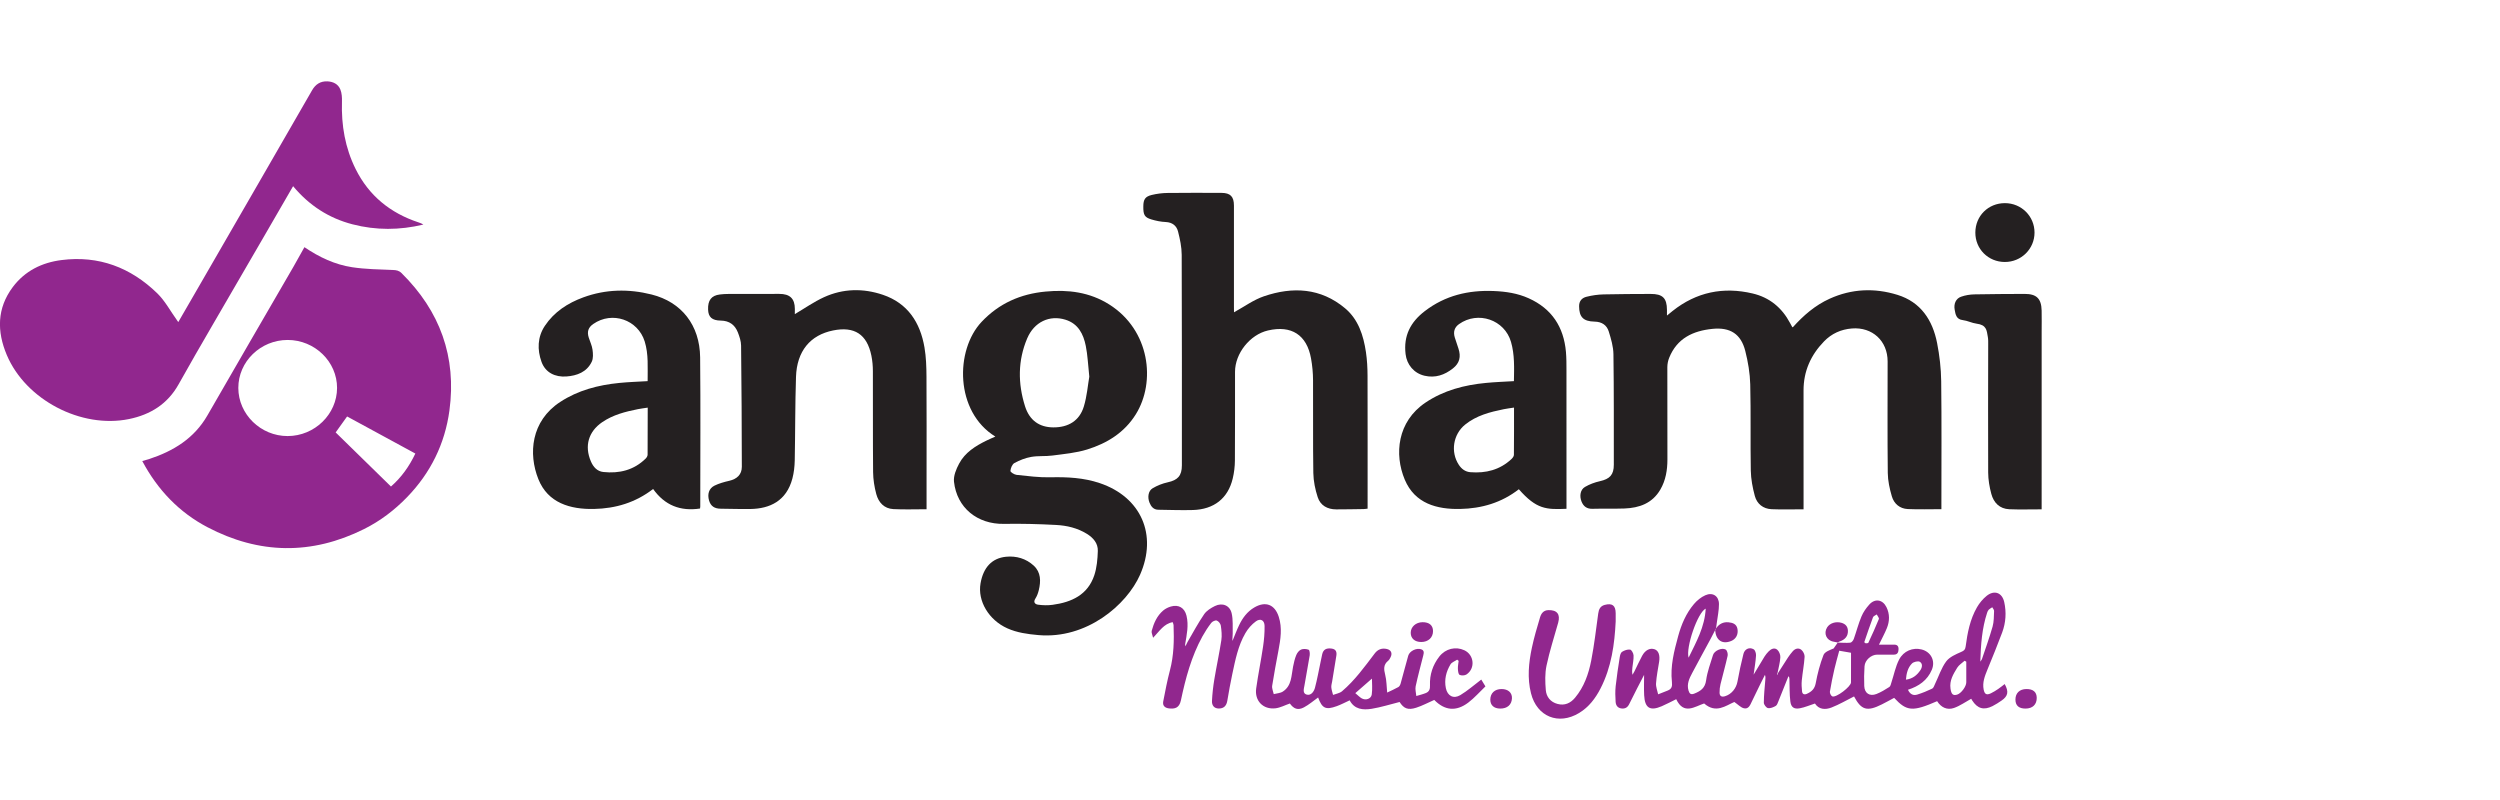 <?xml version="1.0" encoding="utf-8"?>
<!-- Generator: Adobe Illustrator 16.0.0, SVG Export Plug-In . SVG Version: 6.00 Build 0)  -->
<!DOCTYPE svg PUBLIC "-//W3C//DTD SVG 1.1//EN" "http://www.w3.org/Graphics/SVG/1.1/DTD/svg11.dtd">
<svg version="1.1" xmlns="http://www.w3.org/2000/svg" xmlns:xlink="http://www.w3.org/1999/xlink" x="0px" y="0px" width="125px"
	 height="40px" viewBox="0 0 125 40" enable-background="new 0 0 125 40" xml:space="preserve">
<g id="Layer_1">
	<g>
		<path fill-rule="evenodd" clip-rule="evenodd" fill="#242021" d="M90.178,25.465c-0.54,0-1.071,0.018-1.6-0.005
			c-0.422-0.019-0.729-0.265-0.837-0.663c-0.111-0.411-0.193-0.841-0.201-1.265c-0.026-1.437,0.008-2.875-0.028-4.312
			c-0.014-0.559-0.11-1.126-0.248-1.671c-0.215-0.853-0.757-1.195-1.638-1.106c-0.977,0.098-1.776,0.473-2.167,1.447
			c-0.058,0.144-0.091,0.309-0.092,0.465c-0.003,1.539,0.004,3.078,0.004,4.616c0,0.53-0.084,1.046-0.355,1.51
			c-0.4,0.685-1.051,0.918-1.798,0.944c-0.532,0.019-1.065,0-1.597,0.015c-0.28,0.008-0.449-0.122-0.545-0.364
			c-0.112-0.282-0.058-0.594,0.173-0.729c0.228-0.134,0.487-0.229,0.745-0.287c0.497-0.11,0.697-0.321,0.697-0.822
			c-0.002-1.843,0.007-3.687-0.019-5.529c-0.005-0.379-0.119-0.764-0.233-1.132c-0.1-0.323-0.347-0.489-0.711-0.496
			c-0.569-0.011-0.769-0.236-0.773-0.768c-0.002-0.271,0.149-0.42,0.372-0.475c0.276-0.069,0.565-0.111,0.849-0.118
			c0.786-0.021,1.572-0.018,2.357-0.023c0.599-0.003,0.812,0.208,0.815,0.798c0,0.075,0,0.151,0,0.283
			c0.118-0.097,0.198-0.164,0.281-0.229c1.192-0.947,2.535-1.222,4.004-0.875c0.844,0.199,1.461,0.709,1.868,1.474
			c0.035,0.066,0.071,0.133,0.107,0.198c0.004,0.006,0.014,0.01,0.031,0.02c0.526-0.587,1.115-1.101,1.843-1.43
			c1.102-0.5,2.244-0.547,3.386-0.195c1.172,0.361,1.762,1.264,1.987,2.411c0.123,0.625,0.197,1.271,0.205,1.908
			c0.025,2.028,0.01,4.058,0.01,6.087c0,0.093,0,0.186,0,0.312c-0.568,0-1.124,0.019-1.679-0.006
			c-0.401-0.018-0.691-0.264-0.8-0.639c-0.11-0.376-0.197-0.774-0.202-1.163c-0.021-1.86-0.008-3.72-0.008-5.581
			c0-1.024-0.764-1.728-1.787-1.646c-0.544,0.044-1.013,0.255-1.392,0.646c-0.663,0.683-1.027,1.493-1.025,2.456
			c0.003,1.827,0.001,3.653,0.001,5.479C90.178,25.147,90.178,25.289,90.178,25.465z"/>
		<path fill-rule="evenodd" clip-rule="evenodd" fill="#242021" d="M49.767,21.829c-2.027-1.247-2.018-4.325-0.685-5.738
			c0.875-0.927,1.949-1.395,3.193-1.512c1.125-0.108,2.203,0.024,3.188,0.645c2.034,1.282,2.338,3.87,1.327,5.492
			c-0.568,0.913-1.436,1.45-2.431,1.758c-0.557,0.173-1.154,0.225-1.737,0.303c-0.35,0.047-0.713,0.007-1.06,0.068
			c-0.29,0.051-0.579,0.164-0.838,0.305c-0.113,0.06-0.191,0.254-0.203,0.395c-0.006,0.06,0.193,0.187,0.309,0.199
			c0.56,0.059,1.125,0.134,1.687,0.121c0.842-0.02,1.667,0.02,2.473,0.292c2.064,0.698,2.893,2.581,2.013,4.58
			c-0.667,1.512-2.675,3.232-5.089,3.017c-0.533-0.048-1.057-0.117-1.55-0.339c-0.926-0.416-1.493-1.366-1.337-2.249
			c0.138-0.79,0.565-1.258,1.277-1.329c0.511-0.05,0.998,0.091,1.382,0.444c0.363,0.335,0.361,0.78,0.254,1.225
			c-0.035,0.146-0.089,0.295-0.169,0.42c-0.123,0.19-0.015,0.289,0.134,0.309c0.238,0.032,0.487,0.039,0.725,0.006
			c0.947-0.129,1.756-0.495,2.084-1.475c0.128-0.383,0.164-0.809,0.177-1.218c0.013-0.382-0.227-0.658-0.547-0.856
			c-0.472-0.292-1.001-0.416-1.542-0.444c-0.868-0.047-1.739-0.069-2.608-0.054c-1.324,0.022-2.355-0.804-2.495-2.113
			c-0.03-0.289,0.111-0.626,0.256-0.898c0.296-0.56,0.818-0.884,1.372-1.155C49.46,21.962,49.599,21.904,49.767,21.829z
			 M54.465,18.833c-0.065-0.599-0.082-1.074-0.175-1.534c-0.118-0.59-0.373-1.111-1.012-1.312c-0.798-0.251-1.569,0.108-1.919,0.933
			c-0.471,1.111-0.467,2.255-0.108,3.392c0.224,0.71,0.719,1.051,1.409,1.057c0.758,0.006,1.315-0.333,1.531-1.042
			C54.349,19.81,54.391,19.257,54.465,18.833z"/>
		<path fill-rule="evenodd" clip-rule="evenodd" fill="#242021" d="M61.7,15.615c0.508-0.278,0.975-0.623,1.497-0.801
			c1.438-0.49,2.837-0.421,4.054,0.598c0.668,0.559,0.921,1.359,1.046,2.193c0.058,0.391,0.079,0.79,0.08,1.186
			c0.007,2.113,0.003,4.227,0.003,6.341c0,0.093,0,0.186,0,0.3c-0.072,0.007-0.135,0.021-0.198,0.021
			c-0.457,0.007-0.913,0.016-1.369,0.016c-0.441,0-0.793-0.194-0.928-0.611c-0.126-0.386-0.212-0.803-0.219-1.208
			c-0.024-1.547-0.004-3.095-0.014-4.642c-0.002-0.361-0.036-0.727-0.1-1.083c-0.211-1.181-0.981-1.675-2.154-1.402
			c-0.898,0.208-1.646,1.143-1.647,2.068c-0.002,1.479,0.005,2.957-0.006,4.436c-0.002,0.302-0.039,0.609-0.11,0.903
			c-0.237,0.989-0.938,1.542-1.996,1.571c-0.574,0.016-1.149-0.007-1.724-0.014c-0.239-0.003-0.362-0.161-0.441-0.358
			c-0.106-0.266-0.062-0.582,0.152-0.712c0.232-0.14,0.499-0.245,0.764-0.303c0.497-0.108,0.704-0.328,0.704-0.847
			c0-3.508,0.005-7.017-0.009-10.526c-0.001-0.39-0.086-0.786-0.183-1.167c-0.073-0.287-0.285-0.458-0.615-0.473
			c-0.241-0.01-0.486-0.06-0.718-0.13c-0.345-0.104-0.409-0.229-0.403-0.655c0.003-0.342,0.09-0.487,0.419-0.568
			c0.26-0.063,0.532-0.097,0.799-0.1c0.896-0.012,1.792-0.006,2.688-0.004c0.448,0.001,0.625,0.185,0.625,0.635
			c0,1.691,0,3.381,0,5.072C61.7,15.441,61.7,15.534,61.7,15.615z"/>
		<path fill-rule="evenodd" clip-rule="evenodd" fill="#242021" d="M39.741,15.706c0.488-0.287,0.952-0.614,1.458-0.846
			c0.954-0.436,1.958-0.454,2.942-0.121c1.247,0.421,1.87,1.387,2.083,2.634c0.082,0.479,0.097,0.975,0.1,1.464
			c0.011,1.673,0.004,3.347,0.004,5.021c0,0.53,0,1.061,0,1.604c-0.583,0-1.123,0.021-1.66-0.007
			c-0.461-0.023-0.741-0.333-0.854-0.751c-0.095-0.354-0.155-0.729-0.159-1.096c-0.016-1.682-0.004-3.364-0.011-5.046
			c0-0.261-0.023-0.526-0.075-0.78c-0.22-1.069-0.847-1.475-1.915-1.259c-1.143,0.23-1.812,1.034-1.854,2.319
			c-0.046,1.394-0.036,2.788-0.063,4.182c-0.006,0.301-0.041,0.61-0.117,0.9c-0.299,1.135-1.14,1.509-2.087,1.526
			c-0.498,0.009-0.997-0.01-1.495-0.014c-0.318-0.002-0.503-0.131-0.585-0.409c-0.092-0.319-0.01-0.604,0.269-0.744
			c0.23-0.113,0.487-0.184,0.738-0.242c0.385-0.087,0.631-0.312,0.631-0.7c-0.002-2.021-0.014-4.04-0.037-6.059
			c-0.002-0.221-0.079-0.45-0.16-0.659c-0.148-0.379-0.427-0.587-0.854-0.593c-0.441-0.006-0.623-0.175-0.636-0.549
			c-0.018-0.468,0.166-0.706,0.59-0.757c0.142-0.018,0.286-0.026,0.43-0.026c0.844-0.002,1.69,0.003,2.536-0.003
			c0.531-0.003,0.782,0.232,0.782,0.756C39.742,15.543,39.741,15.636,39.741,15.706z"/>
		<path fill-rule="evenodd" clip-rule="evenodd" fill="#242021" d="M35.002,25.426c-0.98,0.149-1.766-0.159-2.346-0.977
			c-0.884,0.683-1.876,0.977-2.961,0.999c-1.188,0.024-2.3-0.3-2.776-1.489c-0.509-1.272-0.371-2.904,1.088-3.86
			c0.896-0.587,1.903-0.847,2.956-0.952c0.468-0.047,0.939-0.061,1.419-0.09c-0.005-0.682,0.052-1.341-0.147-1.984
			c-0.34-1.091-1.631-1.53-2.573-0.873c-0.25,0.174-0.319,0.384-0.224,0.682c0.064,0.2,0.16,0.396,0.188,0.601
			c0.027,0.198,0.043,0.433-0.038,0.603c-0.247,0.52-0.742,0.7-1.27,0.738c-0.56,0.04-1.047-0.192-1.242-0.731
			c-0.217-0.602-0.207-1.24,0.167-1.801c0.466-0.7,1.149-1.14,1.921-1.423c1.116-0.41,2.266-0.433,3.415-0.144
			c1.499,0.376,2.411,1.532,2.428,3.147c0.025,2.485,0.006,4.971,0.006,7.456C35.014,25.36,35.007,25.393,35.002,25.426z
			 M32.386,20.381c-0.187,0.029-0.337,0.047-0.486,0.076c-0.631,0.125-1.251,0.283-1.792,0.653
			c-0.687,0.471-0.893,1.189-0.565,1.956c0.12,0.281,0.312,0.5,0.623,0.534c0.8,0.085,1.527-0.091,2.118-0.672
			c0.049-0.048,0.095-0.126,0.096-0.191C32.387,21.961,32.386,21.184,32.386,20.381z"/>
		<path fill-rule="evenodd" clip-rule="evenodd" fill="#242021" d="M78.324,25.44c-1.009,0.043-1.499,0.029-2.382-0.978
			c-0.863,0.673-1.857,0.965-2.94,0.986c-1.151,0.022-2.259-0.264-2.764-1.467c-0.531-1.266-0.375-2.903,1.038-3.852
			c0.913-0.613,1.943-0.88,3.022-0.983c0.46-0.045,0.923-0.06,1.398-0.089c0.012-0.672,0.038-1.323-0.145-1.958
			c-0.32-1.113-1.651-1.568-2.601-0.893c-0.225,0.16-0.298,0.386-0.21,0.671c0.057,0.185,0.122,0.367,0.182,0.551
			c0.134,0.407,0.06,0.728-0.277,0.993c-0.414,0.326-0.878,0.491-1.417,0.366c-0.527-0.122-0.886-0.548-0.949-1.081
			c-0.109-0.916,0.242-1.598,0.959-2.149c1.024-0.787,2.186-1.057,3.448-1.006c0.603,0.024,1.194,0.112,1.749,0.363
			c1.156,0.52,1.752,1.435,1.862,2.681c0.026,0.302,0.026,0.607,0.026,0.911c0.002,2.215,0.001,4.43,0.001,6.646
			C78.324,25.242,78.324,25.333,78.324,25.44z M75.701,20.379c-0.197,0.031-0.355,0.049-0.512,0.081
			c-0.689,0.14-1.367,0.314-1.931,0.769c-0.604,0.487-0.741,1.367-0.317,2.012c0.137,0.209,0.326,0.349,0.576,0.369
			c0.773,0.062,1.476-0.114,2.056-0.657c0.057-0.054,0.121-0.137,0.122-0.206C75.704,21.969,75.701,21.192,75.701,20.379z"/>
		<path fill-rule="evenodd" clip-rule="evenodd" fill="#91278E" d="M91.885,32.13c0.21,0.004,0.422,0.024,0.629,0.004
			c0.065-0.006,0.147-0.109,0.175-0.185c0.133-0.373,0.23-0.759,0.383-1.123c0.092-0.221,0.238-0.431,0.401-0.607
			c0.283-0.307,0.662-0.24,0.848,0.135c0.171,0.345,0.164,0.706,0.021,1.056c-0.107,0.262-0.244,0.513-0.394,0.823
			c0.269,0,0.509,0.005,0.749-0.001c0.164-0.004,0.234,0.075,0.23,0.229c-0.003,0.149-0.05,0.27-0.229,0.271
			c-0.279,0.001-0.559,0-0.837,0c-0.301,0-0.615,0.273-0.635,0.581c-0.021,0.328-0.028,0.659-0.014,0.988
			c0.015,0.363,0.271,0.531,0.611,0.398c0.226-0.089,0.438-0.218,0.643-0.35c0.061-0.039,0.08-0.149,0.106-0.231
			c0.126-0.38,0.202-0.787,0.383-1.138c0.226-0.439,0.689-0.612,1.113-0.51c0.476,0.114,0.713,0.568,0.523,1.019
			c-0.223,0.529-0.651,0.824-1.193,0.999c0.096,0.214,0.254,0.307,0.465,0.241c0.255-0.08,0.506-0.182,0.746-0.298
			c0.07-0.035,0.104-0.155,0.145-0.24c0.182-0.376,0.311-0.791,0.555-1.12c0.166-0.223,0.479-0.356,0.75-0.475
			c0.149-0.064,0.202-0.115,0.223-0.273c0.089-0.679,0.219-1.354,0.565-1.956c0.124-0.214,0.293-0.42,0.485-0.574
			c0.381-0.305,0.773-0.165,0.879,0.311c0.113,0.512,0.081,1.028-0.103,1.521c-0.233,0.623-0.484,1.239-0.737,1.855
			c-0.132,0.323-0.26,0.643-0.188,1.002c0.047,0.231,0.144,0.285,0.359,0.184c0.129-0.06,0.25-0.14,0.369-0.219
			c0.111-0.076,0.215-0.162,0.323-0.244c0.212,0.38,0.17,0.601-0.157,0.826c-0.146,0.1-0.295,0.198-0.453,0.277
			c-0.436,0.218-0.753,0.125-1.015-0.285c-0.021-0.035-0.042-0.07-0.049-0.083c-0.294,0.161-0.563,0.357-0.863,0.461
			c-0.346,0.119-0.646-0.03-0.841-0.34c-1.227,0.534-1.519,0.513-2.149-0.166c-0.202,0.108-0.407,0.222-0.616,0.327
			c-0.742,0.373-1.03,0.28-1.389-0.398c-0.376,0.188-0.738,0.403-1.126,0.554c-0.311,0.121-0.636,0.103-0.829-0.2
			c-0.264,0.085-0.504,0.192-0.754,0.238c-0.293,0.054-0.441-0.048-0.477-0.345c-0.045-0.366-0.033-0.74-0.045-1.11
			c-0.001-0.046,0-0.093-0.049-0.15c-0.167,0.417-0.332,0.836-0.501,1.252c-0.035,0.084-0.067,0.196-0.135,0.235
			c-0.115,0.067-0.268,0.131-0.389,0.108c-0.085-0.015-0.207-0.174-0.206-0.269c0.001-0.377,0.043-0.754,0.073-1.13
			c0.006-0.082,0.021-0.162-0.017-0.262c-0.085,0.169-0.171,0.337-0.254,0.506c-0.134,0.273-0.266,0.546-0.398,0.82
			c-0.084,0.176-0.163,0.401-0.401,0.345c-0.16-0.038-0.293-0.188-0.478-0.315c-0.427,0.181-0.92,0.595-1.51,0.074
			c-0.475,0.157-1.019,0.586-1.396-0.214c-0.248,0.122-0.482,0.249-0.727,0.354c-0.582,0.251-0.843,0.089-0.876-0.55
			c-0.017-0.344-0.003-0.689-0.003-1.019c-0.109,0.21-0.234,0.451-0.358,0.692c-0.13,0.255-0.261,0.511-0.387,0.77
			c-0.08,0.165-0.202,0.24-0.386,0.218c-0.195-0.024-0.282-0.16-0.293-0.329c-0.018-0.26-0.025-0.524,0.002-0.781
			c0.052-0.486,0.128-0.969,0.204-1.453c0.015-0.096,0.047-0.227,0.115-0.269c0.116-0.073,0.275-0.13,0.403-0.112
			c0.074,0.011,0.167,0.184,0.173,0.289c0.01,0.199-0.036,0.401-0.058,0.603c-0.013,0.117-0.024,0.234,0.005,0.368
			c0.034-0.06,0.071-0.118,0.101-0.179c0.127-0.257,0.245-0.519,0.381-0.771c0.154-0.285,0.389-0.403,0.615-0.329
			c0.203,0.066,0.287,0.295,0.234,0.63c-0.056,0.358-0.13,0.715-0.154,1.076c-0.013,0.179,0.067,0.366,0.105,0.549
			c0.158-0.062,0.316-0.125,0.474-0.187c0.202-0.08,0.24-0.206,0.215-0.432c-0.088-0.786,0.109-1.542,0.313-2.293
			c0.16-0.584,0.394-1.136,0.787-1.6c0.153-0.181,0.355-0.347,0.571-0.442c0.368-0.164,0.678,0.039,0.681,0.441
			c0.002,0.317-0.07,0.634-0.11,0.95c-0.011,0.088-0.024,0.176-0.036,0.263l0.004-0.006c-0.019,0.035-0.037,0.071-0.055,0.106
			l0.003-0.005c-0.075,0.146-0.147,0.292-0.226,0.437c-0.304,0.564-0.613,1.125-0.913,1.692c-0.146,0.275-0.288,0.556-0.189,0.889
			c0.049,0.165,0.125,0.218,0.295,0.149c0.309-0.124,0.533-0.274,0.585-0.663c0.058-0.43,0.217-0.847,0.345-1.266
			c0.065-0.213,0.438-0.382,0.632-0.272c0.071,0.041,0.12,0.213,0.099,0.308c-0.105,0.477-0.241,0.947-0.356,1.421
			c-0.034,0.138-0.049,0.283-0.048,0.424c0,0.177,0.101,0.233,0.271,0.182c0.33-0.1,0.565-0.399,0.625-0.735
			c0.083-0.463,0.183-0.925,0.298-1.382c0.062-0.246,0.298-0.354,0.51-0.231c0.078,0.044,0.127,0.209,0.119,0.315
			c-0.02,0.31-0.074,0.616-0.12,0.954c0.192-0.32,0.366-0.616,0.546-0.907c0.058-0.093,0.13-0.178,0.205-0.256
			c0.122-0.126,0.29-0.202,0.428-0.086c0.095,0.079,0.164,0.251,0.157,0.377c-0.014,0.258-0.087,0.513-0.136,0.771
			c-0.01,0.031-0.019,0.062-0.029,0.093c0.01,0.003,0.02,0.006,0.03,0.009c0.006-0.028,0.013-0.055,0.02-0.083
			c0.167-0.262,0.332-0.525,0.502-0.784c0.07-0.105,0.149-0.206,0.231-0.301c0.121-0.14,0.289-0.187,0.429-0.078
			c0.093,0.074,0.173,0.235,0.166,0.351c-0.025,0.395-0.102,0.786-0.141,1.18c-0.018,0.182-0.006,0.369,0.013,0.552
			c0.015,0.142,0.117,0.176,0.243,0.119c0.231-0.105,0.388-0.242,0.441-0.53c0.088-0.479,0.213-0.957,0.388-1.409
			c0.063-0.162,0.318-0.249,0.507-0.328c0.069-0.099,0.137-0.198,0.206-0.296L91.885,32.13z M92.551,32.638
			c-0.208-0.036-0.41-0.07-0.589-0.102c-0.086,0.325-0.172,0.616-0.24,0.911c-0.085,0.376-0.166,0.756-0.227,1.137
			c-0.012,0.074,0.057,0.211,0.12,0.236c0.194,0.076,0.935-0.491,0.935-0.699C92.553,33.634,92.551,33.146,92.551,32.638z
			 M98.314,33.084c-0.028-0.016-0.056-0.031-0.084-0.046c-0.125,0.115-0.286,0.21-0.371,0.351c-0.191,0.315-0.392,0.631-0.334,1.041
			c0.038,0.265,0.112,0.367,0.33,0.302c0.204-0.061,0.46-0.407,0.459-0.616C98.313,33.771,98.314,33.428,98.314,33.084z
			 M99.015,33.083c0.048-0.074,0.072-0.097,0.081-0.124c0.182-0.543,0.378-1.082,0.534-1.632c0.069-0.247,0.062-0.517,0.074-0.777
			c0.003-0.062-0.059-0.125-0.091-0.187c-0.06,0.04-0.127,0.072-0.176,0.122c-0.039,0.04-0.064,0.1-0.082,0.155
			C99.1,31.416,99.042,32.217,99.015,33.083z M85.286,30.43c-0.411,0.197-1.006,1.959-0.856,2.454
			C84.813,32.098,85.237,31.348,85.286,30.43z M93.212,32.113c0.024,0.018,0.049,0.036,0.074,0.054
			c0.044-0.008,0.119-0.003,0.13-0.026c0.184-0.394,0.365-0.788,0.527-1.19c0.021-0.053-0.067-0.151-0.106-0.229
			c-0.064,0.046-0.164,0.079-0.187,0.141C93.494,31.275,93.355,31.695,93.212,32.113z M95.296,33.983
			c0.338-0.044,0.55-0.221,0.718-0.466c0.104-0.151,0.124-0.337-0.021-0.426c-0.086-0.053-0.308-0.001-0.392,0.081
			C95.389,33.383,95.321,33.671,95.296,33.983z"/>
		<path fill-rule="evenodd" clip-rule="evenodd" fill="#91278E" d="M64.493,35.175c-0.249,0.086-0.479,0.212-0.72,0.24
			c-0.617,0.072-1.05-0.375-0.964-0.992c0.098-0.702,0.242-1.396,0.345-2.098c0.051-0.34,0.08-0.687,0.075-1.03
			c-0.004-0.282-0.204-0.394-0.432-0.229c-0.211,0.152-0.397,0.366-0.528,0.592c-0.366,0.629-0.503,1.339-0.653,2.04
			c-0.096,0.445-0.174,0.894-0.251,1.343c-0.042,0.245-0.17,0.384-0.421,0.385c-0.248,0-0.356-0.167-0.345-0.381
			c0.018-0.357,0.057-0.715,0.116-1.068c0.109-0.657,0.251-1.31,0.352-1.968c0.036-0.237,0.008-0.489-0.026-0.729
			c-0.015-0.096-0.113-0.221-0.203-0.252c-0.072-0.026-0.219,0.044-0.275,0.116c-0.164,0.213-0.312,0.441-0.442,0.676
			c-0.552,1.001-0.843,2.095-1.077,3.203c-0.082,0.387-0.315,0.426-0.581,0.399c-0.207-0.021-0.344-0.128-0.302-0.349
			c0.101-0.521,0.2-1.044,0.336-1.557c0.197-0.745,0.21-1.5,0.181-2.261c-0.001-0.039-0.022-0.079-0.043-0.147
			c-0.44,0.078-0.654,0.442-0.98,0.781c-0.035-0.157-0.093-0.262-0.07-0.346c0.104-0.387,0.263-0.753,0.578-1.02
			c0.107-0.089,0.243-0.157,0.377-0.196c0.391-0.115,0.689,0.064,0.785,0.458c0.118,0.483,0.011,0.957-0.068,1.431
			c-0.002,0.014,0.004,0.029,0.016,0.101c0.049-0.103,0.073-0.166,0.107-0.224c0.271-0.464,0.525-0.94,0.828-1.383
			c0.122-0.176,0.336-0.31,0.536-0.408c0.374-0.184,0.75-0.034,0.84,0.367c0.075,0.329,0.044,0.682,0.051,1.024
			c0.002,0.116-0.024,0.232-0.011,0.354c0.111-0.268,0.211-0.54,0.337-0.8c0.171-0.354,0.402-0.666,0.75-0.871
			c0.563-0.333,1.028-0.155,1.227,0.464c0.181,0.561,0.09,1.12-0.014,1.678c-0.109,0.588-0.224,1.177-0.315,1.769
			c-0.021,0.133,0.05,0.28,0.078,0.419c0.154-0.041,0.33-0.045,0.456-0.128c0.449-0.291,0.42-0.792,0.51-1.241
			c0.039-0.198,0.084-0.397,0.16-0.582c0.044-0.11,0.138-0.232,0.241-0.276c0.108-0.046,0.266-0.035,0.379,0.009
			c0.049,0.02,0.067,0.189,0.052,0.284c-0.08,0.5-0.179,0.996-0.261,1.496c-0.028,0.167-0.11,0.405,0.113,0.463
			c0.214,0.057,0.359-0.149,0.41-0.337c0.111-0.416,0.187-0.84,0.275-1.261c0.029-0.14,0.057-0.281,0.088-0.421
			c0.054-0.232,0.203-0.321,0.472-0.283c0.223,0.031,0.266,0.174,0.234,0.367c-0.069,0.425-0.139,0.85-0.208,1.274
			c-0.017,0.1-0.05,0.202-0.042,0.3c0.011,0.127,0.056,0.25,0.087,0.376c0.151-0.059,0.332-0.083,0.449-0.183
			c0.64-0.545,1.13-1.225,1.634-1.89c0.15-0.2,0.356-0.282,0.604-0.224c0.212,0.048,0.288,0.206,0.194,0.402
			c-0.033,0.067-0.07,0.142-0.126,0.187c-0.244,0.198-0.218,0.427-0.148,0.703c0.071,0.28,0.068,0.579,0.099,0.887
			c0.176-0.084,0.374-0.171,0.562-0.276c0.053-0.03,0.093-0.11,0.111-0.175c0.13-0.462,0.248-0.929,0.38-1.391
			c0.066-0.232,0.405-0.398,0.638-0.324c0.17,0.053,0.146,0.18,0.114,0.31c-0.13,0.515-0.27,1.027-0.381,1.546
			c-0.032,0.152,0.02,0.322,0.033,0.483c0.161-0.049,0.326-0.086,0.48-0.15c0.165-0.068,0.213-0.198,0.204-0.385
			c-0.022-0.533,0.14-1.019,0.467-1.439c0.312-0.397,0.819-0.516,1.252-0.313c0.49,0.229,0.557,0.908,0.107,1.209
			c-0.086,0.057-0.257,0.067-0.346,0.02c-0.065-0.036-0.08-0.2-0.085-0.308c-0.005-0.129,0.024-0.261,0.038-0.391
			c-0.025-0.021-0.049-0.04-0.074-0.06c-0.114,0.078-0.271,0.13-0.335,0.237c-0.218,0.363-0.318,0.764-0.23,1.189
			c0.079,0.385,0.381,0.551,0.72,0.348c0.364-0.217,0.687-0.505,1.05-0.779c0.042,0.069,0.109,0.18,0.208,0.341
			c-0.285,0.272-0.547,0.575-0.859,0.811c-0.611,0.461-1.18,0.396-1.7-0.134c-0.305,0.134-0.594,0.29-0.902,0.389
			c-0.417,0.134-0.626,0.038-0.831-0.286c-0.476,0.119-0.933,0.266-1.402,0.341c-0.426,0.067-0.855,0.033-1.094-0.424
			c-0.221,0.101-0.428,0.213-0.648,0.292c-0.554,0.2-0.73,0.11-0.93-0.435c-0.234,0.167-0.457,0.362-0.712,0.496
			C64.892,35.529,64.685,35.441,64.493,35.175z M67.765,34.657c0.137,0.114,0.218,0.202,0.318,0.26
			c0.2,0.117,0.474,0.028,0.505-0.193c0.039-0.281,0.009-0.571,0.009-0.794C68.344,34.15,68.068,34.392,67.765,34.657z"/>
		<path fill-rule="evenodd" clip-rule="evenodd" fill="#242021" d="M102.082,25.467c-0.573,0-1.097,0.017-1.618-0.005
			c-0.483-0.021-0.78-0.325-0.898-0.767c-0.093-0.346-0.156-0.713-0.157-1.071c-0.011-2.129-0.001-4.259,0.001-6.389
			c0-0.127,0.005-0.256-0.017-0.38c-0.059-0.354-0.068-0.608-0.567-0.672c-0.232-0.03-0.453-0.15-0.685-0.177
			c-0.332-0.038-0.365-0.288-0.407-0.52c-0.055-0.303,0.065-0.561,0.319-0.649c0.209-0.075,0.442-0.113,0.666-0.118
			c0.836-0.019,1.673-0.018,2.509-0.023c0.598-0.003,0.841,0.232,0.854,0.836c0.008,0.346,0.001,0.693,0.001,1.04
			c0,2.147,0,4.294,0,6.44C102.082,23.815,102.082,24.616,102.082,25.467z"/>
		<path fill-rule="evenodd" clip-rule="evenodd" fill="#91278E" d="M80.784,31.076c-0.055,1.123-0.208,2.281-0.759,3.35
			c-0.255,0.495-0.583,0.929-1.07,1.224c-1.028,0.623-2.11,0.183-2.404-0.98c-0.194-0.764-0.117-1.528,0.043-2.284
			c0.108-0.51,0.257-1.011,0.406-1.512c0.059-0.198,0.171-0.363,0.424-0.368c0.429-0.01,0.602,0.208,0.485,0.628
			c-0.199,0.714-0.43,1.421-0.583,2.145c-0.083,0.395-0.07,0.82-0.036,1.227c0.028,0.335,0.233,0.597,0.584,0.69
			c0.359,0.097,0.649-0.036,0.878-0.309c0.453-0.54,0.677-1.189,0.809-1.861c0.151-0.776,0.242-1.565,0.35-2.35
			c0.029-0.213,0.104-0.372,0.324-0.431c0.378-0.1,0.546,0.028,0.549,0.419C80.784,30.782,80.784,30.901,80.784,31.076z"/>
		<path fill-rule="evenodd" clip-rule="evenodd" fill="#242021" d="M100.246,10.157c0.823,0,1.48,0.654,1.48,1.472
			c0.001,0.814-0.662,1.471-1.483,1.47c-0.831,0-1.48-0.649-1.476-1.474C98.771,10.794,99.413,10.157,100.246,10.157z"/>
		<path fill-rule="evenodd" clip-rule="evenodd" fill="#91278E" d="M71.124,31.11c0.335-0.004,0.525,0.155,0.527,0.441
			c0.003,0.326-0.239,0.551-0.592,0.549c-0.32-0.002-0.521-0.177-0.523-0.457C70.534,31.346,70.789,31.114,71.124,31.11z"/>
		<path fill-rule="evenodd" clip-rule="evenodd" fill="#91278E" d="M85.804,31.417c0.151-0.22,0.356-0.329,0.625-0.302
			c0.214,0.022,0.401,0.087,0.445,0.335c0.048,0.27-0.075,0.502-0.313,0.599c-0.446,0.182-0.764-0.031-0.804-0.536l-0.003,0.005
			c0.018-0.035,0.036-0.071,0.055-0.106L85.804,31.417z"/>
		<path fill-rule="evenodd" clip-rule="evenodd" fill="#91278E" d="M91.89,32.126c-0.073-0.015-0.147-0.031-0.221-0.044
			c-0.347-0.064-0.5-0.41-0.314-0.711c0.133-0.214,0.438-0.312,0.719-0.231c0.202,0.058,0.315,0.186,0.322,0.399
			c0.008,0.268-0.14,0.449-0.434,0.542c-0.028,0.009-0.052,0.033-0.078,0.05L91.89,32.126z"/>
		<path fill-rule="evenodd" clip-rule="evenodd" fill="#91278E" d="M101.279,35.429c-0.336,0.002-0.508-0.151-0.507-0.452
			c0-0.321,0.207-0.521,0.545-0.525c0.338-0.004,0.517,0.147,0.52,0.439C101.84,35.225,101.631,35.427,101.279,35.429z"/>
		<path fill-rule="evenodd" clip-rule="evenodd" fill="#91278E" d="M75.01,35.429c-0.312-0.002-0.494-0.166-0.495-0.445
			c0-0.326,0.223-0.535,0.57-0.532c0.322,0.003,0.522,0.182,0.513,0.458C75.587,35.236,75.365,35.431,75.01,35.429z"/>
		<g>
			<path fill-rule="evenodd" clip-rule="evenodd" fill="#91278E" d="M15.221,12.359c0.744,0.504,1.527,0.871,2.385,1.002
				c0.671,0.102,1.358,0.109,2.039,0.138c0.169,0.007,0.301,0.027,0.428,0.152c1.928,1.901,2.762,4.195,2.398,6.878
				c-0.226,1.664-0.944,3.122-2.122,4.334c-0.627,0.646-1.335,1.186-2.146,1.59c-2.627,1.31-5.25,1.26-7.829-0.092
				c-1.414-0.741-2.491-1.864-3.261-3.309c0.119-0.034,0.229-0.061,0.335-0.096c1.222-0.401,2.262-1.034,2.926-2.191
				c1.425-2.481,2.866-4.954,4.3-7.43C14.854,13.023,15.028,12.704,15.221,12.359z M14.384,16.998c-1.358,0-2.47,1.082-2.468,2.399
				c0.002,1.317,1.12,2.408,2.466,2.406c1.351-0.002,2.467-1.09,2.471-2.405C16.856,18.084,15.738,16.998,14.384,16.998z
				 M16.783,21.621c0.908,0.888,1.83,1.79,2.765,2.705c0.521-0.455,0.915-1.007,1.219-1.649c-1.154-0.626-2.281-1.239-3.412-1.854
				C17.168,21.083,16.987,21.337,16.783,21.621z"/>
			<path fill-rule="evenodd" clip-rule="evenodd" fill="#91278E" d="M8.913,16.105c0.36-0.621,0.705-1.218,1.05-1.815
				c1.012-1.751,2.023-3.503,3.035-5.255c0.869-1.506,1.739-3.013,2.606-4.521c0.17-0.296,0.413-0.46,0.763-0.446
				c0.294,0.013,0.541,0.136,0.65,0.405c0.076,0.186,0.087,0.409,0.081,0.614c-0.036,1.177,0.157,2.308,0.684,3.366
				c0.662,1.332,1.733,2.199,3.137,2.664c0.084,0.028,0.167,0.057,0.247,0.112c-1.184,0.284-2.364,0.292-3.54-0.013
				c-1.188-0.308-2.172-0.947-2.971-1.907c-0.488,0.844-0.96,1.662-1.435,2.479c-0.875,1.508-1.753,3.014-2.627,4.523
				c-0.557,0.963-1.118,1.925-1.659,2.898c-0.549,0.988-1.41,1.524-2.484,1.744c-2.39,0.489-5.165-0.959-6.111-3.204
				c-0.496-1.174-0.497-2.333,0.301-3.397c0.607-0.808,1.456-1.225,2.438-1.349c1.86-0.237,3.454,0.372,4.779,1.657
				c0.398,0.386,0.669,0.905,0.999,1.362C8.872,16.043,8.886,16.065,8.913,16.105z"/>
			<path fill-rule="evenodd" clip-rule="evenodd" fill="none" d="M14.384,16.998c1.354,0,2.473,1.087,2.469,2.4
				c-0.003,1.315-1.12,2.402-2.471,2.405c-1.346,0.002-2.464-1.088-2.466-2.406C11.914,18.079,13.025,16.998,14.384,16.998z"/>
			<path fill-rule="evenodd" clip-rule="evenodd" fill="none" d="M16.783,21.621c0.204-0.284,0.385-0.538,0.572-0.798
				c1.131,0.615,2.258,1.227,3.412,1.854c-0.305,0.643-0.699,1.195-1.219,1.649C18.613,23.411,17.691,22.508,16.783,21.621z"/>
		</g>
		<path fill-rule="evenodd" clip-rule="evenodd" fill="none" d="M54.465,18.833c-0.074,0.424-0.116,0.976-0.274,1.493
			c-0.216,0.71-0.773,1.048-1.531,1.042c-0.69-0.006-1.185-0.347-1.409-1.057c-0.359-1.137-0.363-2.281,0.108-3.392
			c0.35-0.824,1.122-1.184,1.919-0.933c0.639,0.201,0.894,0.722,1.012,1.312C54.383,17.759,54.399,18.235,54.465,18.833z"/>
		<path fill-rule="evenodd" clip-rule="evenodd" fill="none" d="M32.386,20.381c0,0.803,0.001,1.58-0.005,2.356
			c0,0.064-0.047,0.143-0.096,0.191c-0.591,0.581-1.318,0.757-2.118,0.672c-0.311-0.034-0.503-0.253-0.623-0.534
			c-0.328-0.767-0.122-1.485,0.565-1.956c0.541-0.37,1.16-0.528,1.792-0.653C32.049,20.429,32.2,20.41,32.386,20.381z"/>
		<path fill-rule="evenodd" clip-rule="evenodd" fill="none" d="M75.701,20.379c0,0.813,0.003,1.59-0.006,2.367
			c-0.001,0.069-0.065,0.152-0.122,0.206c-0.58,0.543-1.283,0.719-2.056,0.657c-0.25-0.02-0.439-0.159-0.576-0.369
			c-0.424-0.646-0.288-1.525,0.317-2.012c0.564-0.454,1.242-0.628,1.931-0.769C75.346,20.428,75.504,20.41,75.701,20.379z"/>
		<path fill-rule="evenodd" clip-rule="evenodd" fill="none" d="M92.551,32.638c0,0.509,0.001,0.996,0,1.483
			c0,0.208-0.741,0.775-0.935,0.699c-0.063-0.025-0.132-0.162-0.12-0.236c0.061-0.381,0.141-0.76,0.227-1.137
			c0.068-0.295,0.154-0.586,0.24-0.911C92.142,32.568,92.344,32.602,92.551,32.638z"/>
		<path fill-rule="evenodd" clip-rule="evenodd" fill="none" d="M98.314,33.084c0,0.343-0.001,0.687,0,1.031
			c0.001,0.209-0.255,0.556-0.459,0.616c-0.218,0.065-0.292-0.038-0.33-0.302c-0.058-0.409,0.143-0.725,0.334-1.041
			c0.085-0.141,0.245-0.236,0.371-0.351C98.258,33.053,98.286,33.069,98.314,33.084z"/>
		<path fill-rule="evenodd" clip-rule="evenodd" fill="none" d="M99.015,33.083c0.027-0.866,0.085-1.667,0.339-2.442
			c0.018-0.055,0.042-0.115,0.082-0.155c0.049-0.05,0.116-0.083,0.176-0.122c0.032,0.062,0.094,0.125,0.091,0.187
			c-0.012,0.26-0.005,0.53-0.074,0.777c-0.156,0.55-0.352,1.089-0.534,1.632C99.086,32.986,99.063,33.009,99.015,33.083z"/>
		<path fill-rule="evenodd" clip-rule="evenodd" fill="none" d="M85.286,30.43c-0.049,0.918-0.472,1.668-0.856,2.454
			C84.279,32.389,84.875,30.626,85.286,30.43z"/>
		<path fill-rule="evenodd" clip-rule="evenodd" fill="none" d="M93.212,32.113c0.144-0.418,0.282-0.837,0.437-1.251
			c0.023-0.062,0.123-0.095,0.187-0.141c0.039,0.077,0.128,0.175,0.106,0.229c-0.162,0.402-0.343,0.796-0.527,1.19
			c-0.011,0.023-0.085,0.019-0.13,0.026C93.261,32.148,93.236,32.131,93.212,32.113z"/>
		<path fill-rule="evenodd" clip-rule="evenodd" fill="none" d="M95.296,33.983c0.025-0.312,0.092-0.601,0.306-0.812
			c0.083-0.083,0.306-0.134,0.392-0.081c0.145,0.089,0.125,0.275,0.021,0.426C95.846,33.762,95.635,33.939,95.296,33.983z"/>
		<path fill-rule="evenodd" clip-rule="evenodd" fill="none" d="M85.808,31.412c-0.019,0.035-0.037,0.071-0.055,0.106
			C85.771,31.483,85.79,31.447,85.808,31.412z"/>
		<path fill-rule="evenodd" clip-rule="evenodd" fill="none" d="M88.906,33.651c-0.007,0.028-0.014,0.055-0.02,0.083
			c-0.011-0.002-0.02-0.006-0.03-0.009c0.01-0.031,0.02-0.062,0.029-0.093C88.892,33.638,88.899,33.645,88.906,33.651z"/>
		<path fill-rule="evenodd" clip-rule="evenodd" fill="none" d="M67.765,34.657c0.303-0.265,0.58-0.506,0.832-0.727
			c0,0.223,0.03,0.513-0.009,0.794c-0.032,0.222-0.306,0.31-0.505,0.193C67.983,34.858,67.901,34.771,67.765,34.657z"/>
	</g>
</g>
<g id="Layer_2">
</g>
<g id="template" display="none">
</g>
</svg>
